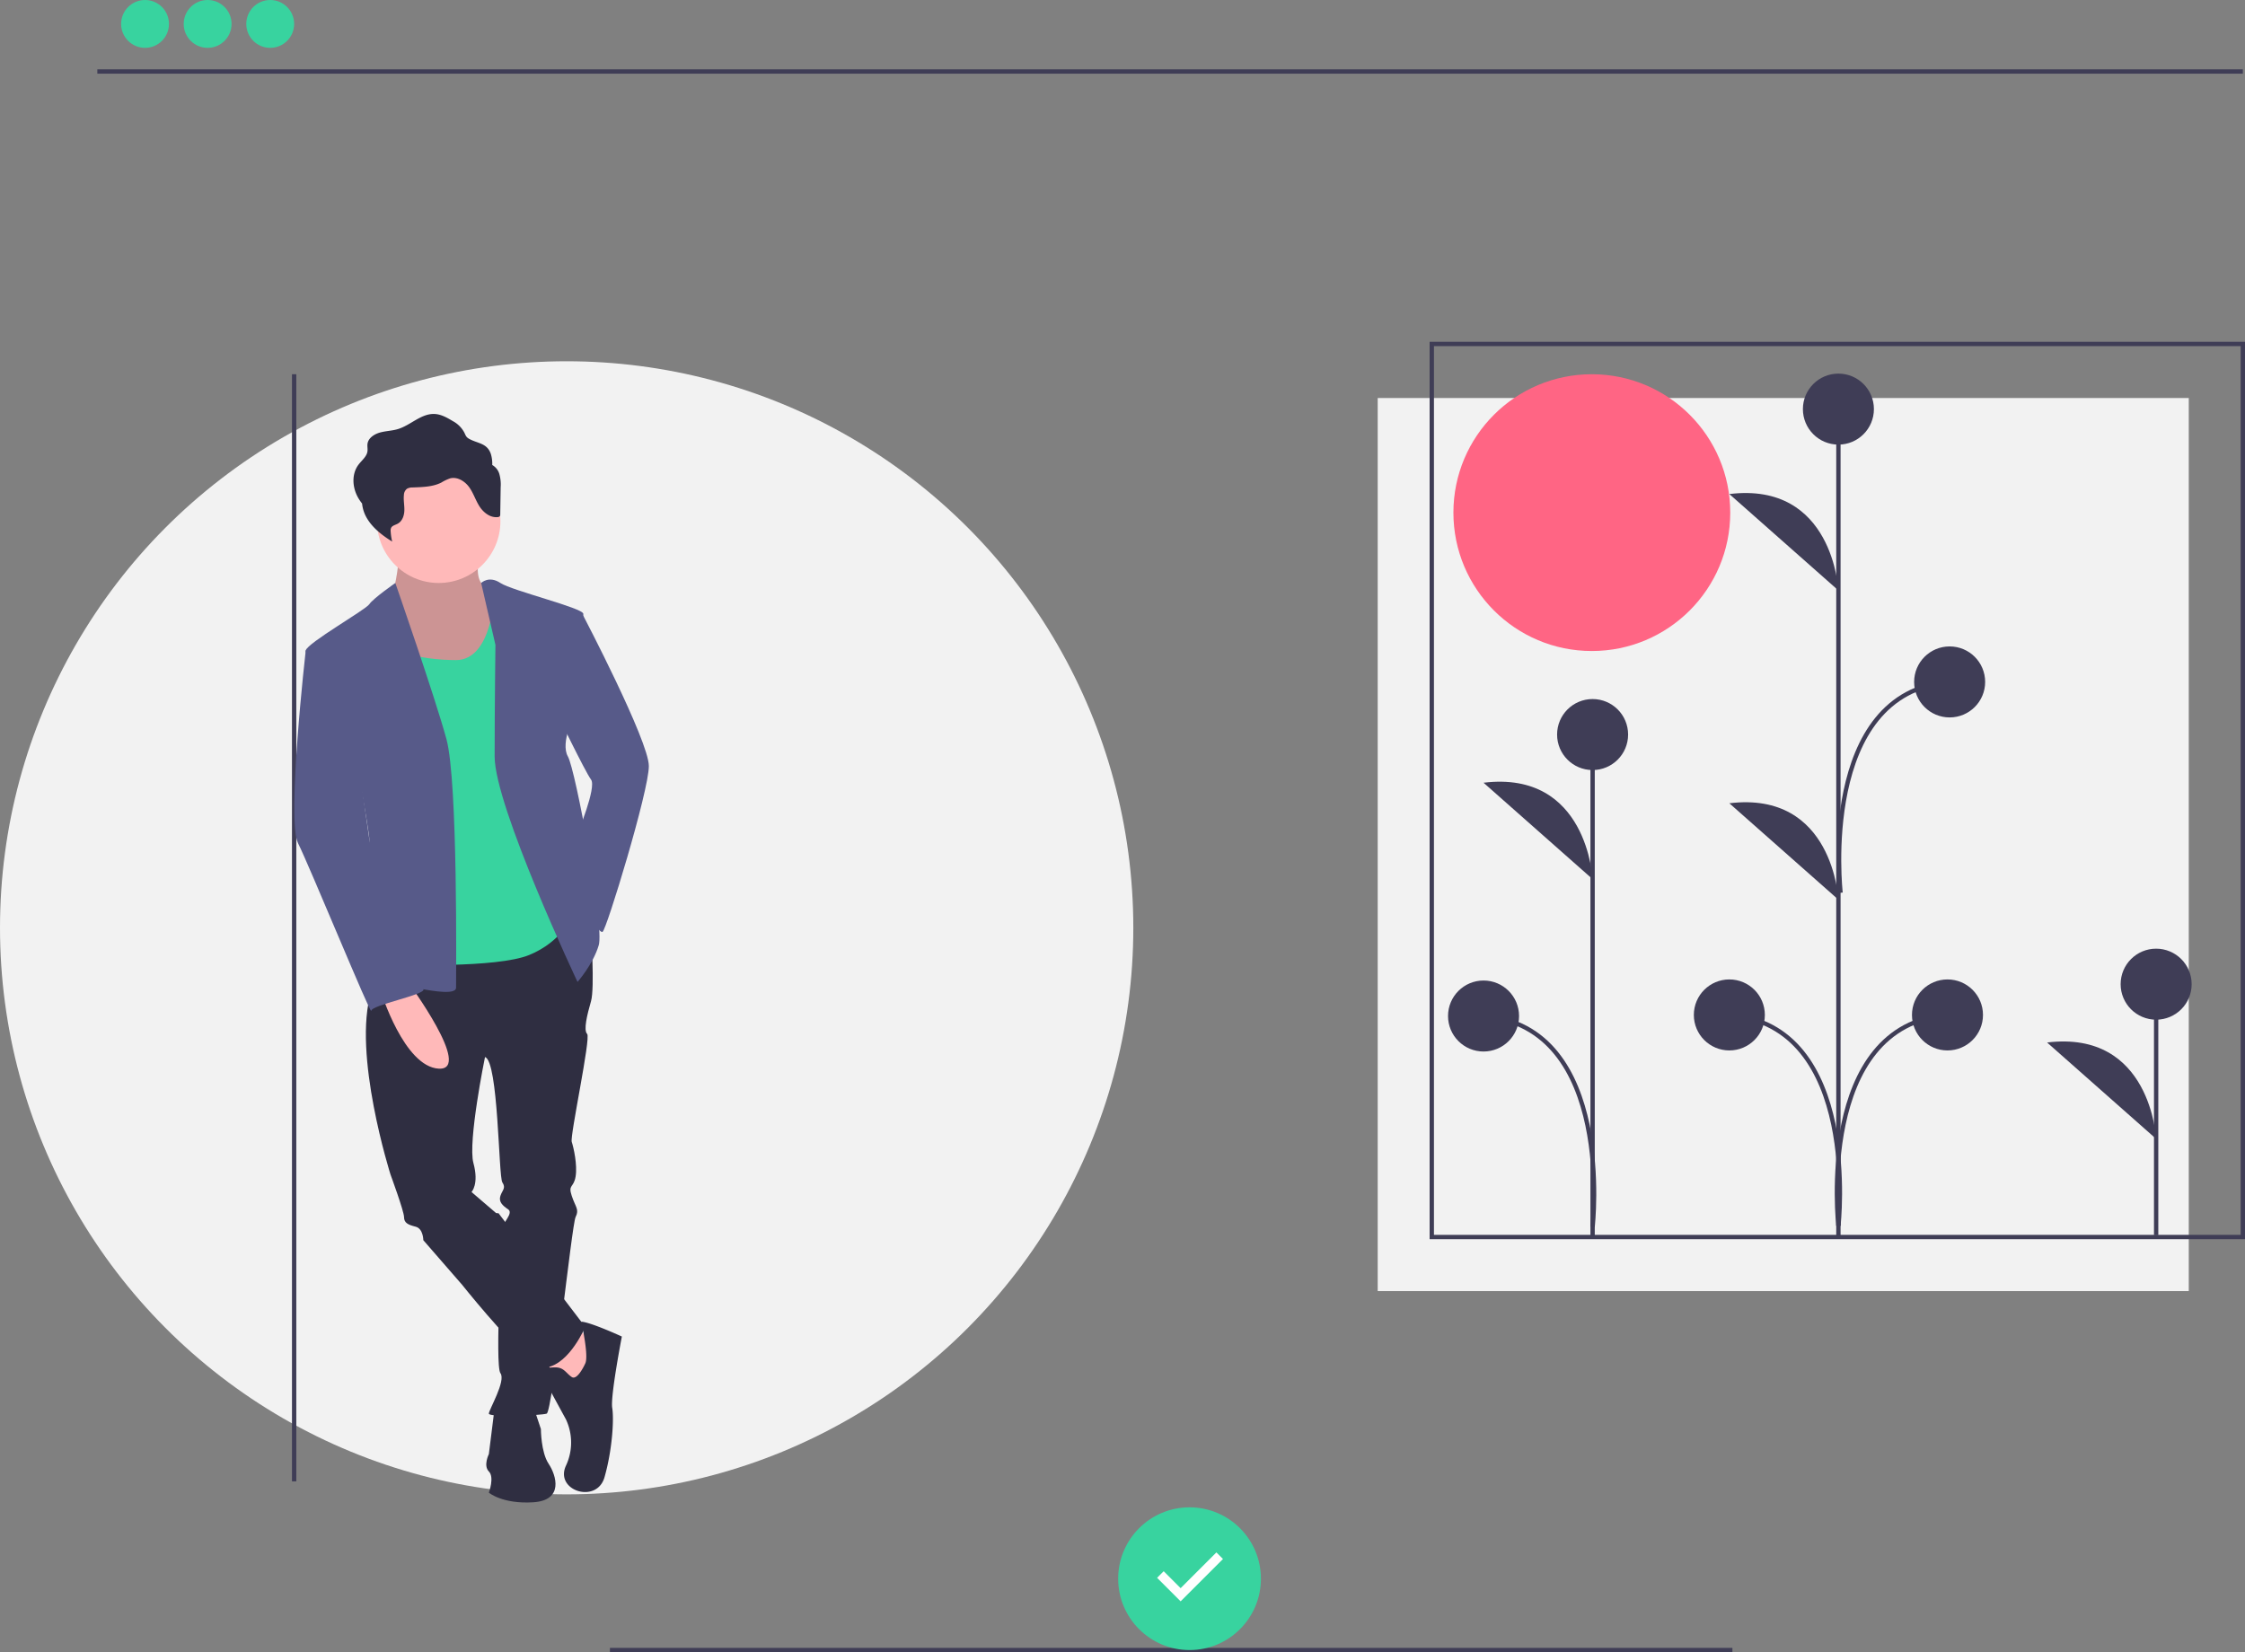 <svg xmlns="http://www.w3.org/2000/svg" data-name="Layer 1" width="1038" height="764.064" viewBox="0 0 1038 764.064" xmlns:xlink="http://www.w3.org/1999/xlink"><rect x="0" y="0" width="1038" height="764.064" fill="#808080" stroke="none"/><title>creation</title><rect x="637" y="184.064" width="375" height="413" fill="#f2f2f2"/><circle cx="262" cy="429.064" r="262" fill="#f2f2f2"/><line x1="996.917" y1="571.224" x2="996.917" y2="455.131" fill="#3f3d56" stroke="#3f3d56" stroke-miterlimit="10" stroke-width="2"/><circle cx="996.917" cy="455.131" r="16.417" fill="#3f3d56"/><path d="M1078.417,595.15s-2.345-50.443-50.424-44.58" transform="translate(-81.5 -68.468)" fill="#3f3d56"/><line x1="850.007" y1="571.379" x2="850.007" y2="189.375" fill="#3f3d56" stroke="#3f3d56" stroke-miterlimit="10" stroke-width="2"/><circle cx="850.007" cy="189.192" r="16.417" fill="#3f3d56"/><circle cx="799.583" cy="469.357" r="16.417" fill="#3f3d56"/><path d="M931.507,341.52s-2.345-50.443-50.424-44.58" transform="translate(-81.5 -68.468)" fill="#3f3d56"/><path d="M931.507,484.52s-2.345-50.443-50.424-44.58" transform="translate(-81.5 -68.468)" fill="#3f3d56"/><path d="M931.507,635.334s10.554-92.818-50.424-97.509" transform="translate(-81.5 -68.468)" fill="none" stroke="#3f3d56" stroke-miterlimit="10" stroke-width="2"/><circle cx="900.439" cy="469.357" r="16.417" fill="#3f3d56"/><path d="M931.514,635.334s-10.554-92.818,50.424-97.509" transform="translate(-81.5 -68.468)" fill="none" stroke="#3f3d56" stroke-miterlimit="10" stroke-width="2"/><circle cx="901.439" cy="315.357" r="16.417" fill="#3f3d56"/><path d="M932.514,481.334s-10.554-92.818,50.424-97.509" transform="translate(-81.5 -68.468)" fill="none" stroke="#3f3d56" stroke-miterlimit="10" stroke-width="2"/><line x1="736.356" y1="571.879" x2="736.356" y2="339.692" fill="#3f3d56" stroke="#3f3d56" stroke-miterlimit="10" stroke-width="2"/><circle cx="736.356" cy="339.692" r="16.417" fill="#3f3d56"/><path d="M817.856,475.02s-2.345-50.443-50.424-44.58" transform="translate(-81.5 -68.468)" fill="#3f3d56"/><path d="M817.856,635.834s10.554-92.818-50.424-97.509" transform="translate(-81.5 -68.468)" fill="none" stroke="#3f3d56" stroke-miterlimit="10" stroke-width="2"/><circle cx="685.932" cy="469.857" r="16.417" fill="#3f3d56"/><circle cx="736" cy="237.064" r="64" fill="#ff6584"/><line x1="45" y1="33.064" x2="1037" y2="33.064" fill="none" stroke="#3f3d56" stroke-miterlimit="10" stroke-width="2"/><line x1="282" y1="763.064" x2="801" y2="763.064" fill="none" stroke="#3f3d56" stroke-miterlimit="10" stroke-width="2"/><circle cx="67.064" cy="11.064" r="11.064" fill="#38d39f"/><circle cx="96" cy="11.064" r="11.064" fill="#38d39f"/><circle cx="124.936" cy="11.064" r="11.064" fill="#38d39f"/><rect x="662" y="159.064" width="375" height="413" fill="none" stroke="#3f3d56" stroke-miterlimit="10" stroke-width="2"/><line x1="136" y1="173.064" x2="136" y2="685.064" fill="none" stroke="#3f3d56" stroke-miterlimit="10" stroke-width="2"/><circle cx="550" cy="730.064" r="33" fill="#38d39f"/><polygon points="562.412 717.913 545.878 734.447 538.045 726.613 534.995 729.663 545.868 740.536 565.462 720.963 562.412 717.913" fill="#fff"/><path d="M303.07,326.483s-2.674,9.804,2.674,13.369,7.13,20.499,7.13,20.499l-10.695,29.411-28.52,5.348L262.963,374.611v-30.303s3.565-15.151,2.674-19.608S303.07,326.483,303.07,326.483Z" transform="translate(-81.5 -68.468)" fill="#ffb9b9"/><path d="M303.07,326.483s-2.674,9.804,2.674,13.369,7.13,20.499,7.13,20.499l-10.695,29.411-28.52,5.348L262.963,374.611v-30.303s3.565-15.151,2.674-19.608S303.07,326.483,303.07,326.483Z" transform="translate(-81.5 -68.468)" opacity="0.2"/><path d="M331.59,494.93l23.173,4.456s1.783,25.846,0,32.085-3.565,13.369-1.783,15.151-8.021,47.237-7.13,49.91,2.674,10.695,1.783,16.043-3.565,3.565-1.783,8.913,3.565,6.239,1.783,9.804-10.695,90.017-13.369,90.908-26.738,1.783-26.738,0,8.021-15.151,5.348-18.716.891-64.17.891-66.844,5.348-7.13,2.674-8.913-4.456-3.565-3.565-6.239,2.674-3.565.891-6.239-1.783-56.149-8.021-57.932c0,0-8.021,39.215-5.348,49.019s-.891,13.369-.891,13.369l12.478,10.695-16.934,32.085-17.825-20.499s0-5.348-3.565-6.239-5.348-1.783-5.348-4.456-6.239-19.608-6.239-19.608-17.825-56.149-8.913-84.669,12.346-27.576,12.346-27.576Z" transform="translate(-81.5 -68.468)" fill="#2f2e41"/><polygon points="264.35 610.952 274.154 621.647 270.589 651.059 262.567 651.059 250.09 623.43 264.35 610.952" fill="#ffb9b9"/><path d="M352.089,699.028s-3.565,8.021-6.239,6.239-3.56-4.456-7.573-4.456-7.578.891-6.687,2.674S343.176,724.874,343.176,724.874a25.193,25.193,0,0,1,0,21.39c-5.348,11.586,14.26,17.825,17.825,5.348s4.456-26.738,3.565-32.085,4.456-32.976,4.456-32.976-14.398-6.638-18.785-6.884C350.237,679.667,353.871,695.463,352.089,699.028Z" transform="translate(-81.5 -68.468)" fill="#2f2e41"/><path d="M328.025,718.636l3.565,10.695s0,10.695,3.565,16.043,7.13,16.934-7.13,17.825-20.499-4.456-20.499-4.456,2.674-7.13,0-9.804,0-8.021,0-8.021l2.674-21.39Z" transform="translate(-81.5 -68.468)" fill="#2f2e41"/><path d="M303.961,629.51h8.021l40.107,52.584s-7.13,16.934-17.825,18.716c0,0-1.783-.891-9.804-6.239s-29.411-32.085-29.411-32.085l-2.674-15.151Z" transform="translate(-81.5 -68.468)" fill="#2f2e41"/><circle cx="202.853" cy="241.081" r="28.52" fill="#ffb9b9"/><path d="M319.112,346.091l-8.913-3.565s-.891,31.194-17.825,31.194-34.759-4.456-34.759-13.369-14.26,16.043-14.26,16.043S256.724,465.519,255.833,466.41s9.804,48.128,9.804,48.128,45.454,1.783,60.605-4.456,19.608-17.825,19.608-17.825L339.611,413.826l-12.478-60.605Z" transform="translate(-81.5 -68.468)" fill="#38d39f"/><path d="M303.966,338.069s3.56-3.565,8.907,0,38.324,11.586,38.324,14.26v33.868s.891,5.348-1.783,8.913-8.913,16.934-5.348,23.173,16.934,78.431,14.26,87.343-9.804,16.934-9.804,16.934-38.324-81.104-38.324-104.277.372-51.602.372-51.602Z" transform="translate(-81.5 -68.468)" fill="#575a89"/><path d="M343.176,353.221h8.021s30.303,57.932,30.303,69.518-19.608,75.757-21.39,76.648-7.13-9.804-7.13-9.804l-4.456-35.65s8.913-21.39,6.239-24.955-16.043-31.194-16.043-31.194Z" transform="translate(-81.5 -68.468)" fill="#575a89"/><path d="M264.281,338.069s-10.231,7.13-12.013,9.804-28.52,17.825-29.411,21.39S243.355,403.131,243.355,403.131s8.913,49.91,8.913,53.475,3.565,64.17,3.565,64.17,36.541,10.695,36.541,4.456.891-95.364-4.456-114.972S264.281,338.069,264.281,338.069Z" transform="translate(-81.5 -68.468)" fill="#575a89"/><path d="M270.093,522.559s30.303,40.998,14.26,40.107-26.738-35.65-26.738-35.65Z" transform="translate(-81.5 -68.468)" fill="#ffb9b9"/><path d="M233.552,366.59l-10.695,2.674s-8.913,78.431-3.565,89.126,33.868,80.213,33.868,77.539,25.089-7.44,24.131-9.959-6.306-13.214-8.088-16.779-4.456-8.021-3.565-12.478-9.804-23.531-9.804-23.531-2.674-11.228-3.565-16.576-8.913-64.17-8.913-64.17Z" transform="translate(-81.5 -68.468)" fill="#575a89"/><path d="M312.317,287.471a7.087,7.087,0,0,0-3.227-3.965,15.185,15.185,0,0,0-.681-5.232c-1.775-4.94-5.981-4.657-9.949-6.841-1.722-.948-1.615-1.785-2.511-3.341a12.792,12.792,0,0,0-5.077-4.876c-2.546-1.527-5.233-3.099-8.245-3.292-6.329-.406-11.182,5.197-17.231,6.995-2.666.793-5.531.825-8.212,1.575s-5.355,2.538-5.754,5.143c-.184,1.203.141,2.436-.046,3.638-.372,2.389-2.599,4.063-4.09,6.028-3.297,4.346-2.92,10.486-.283,15.215a21.269,21.269,0,0,0,1.901,2.8,16.483,16.483,0,0,0,2.007,6.397c2.637,4.729,7.174,8.262,11.913,11.198a25.008,25.008,0,0,1-.703-4.775,3.116,3.116,0,0,1,.216-1.582c.528-1.039,1.923-1.315,2.986-1.883,2.203-1.178,3.066-3.785,3.13-6.169s-.473-4.771-.208-7.143a3.814,3.814,0,0,1,1.419-2.871,5.15,5.15,0,0,1,2.676-.601c4.513-.173,9.228-.251,13.209-2.26a20.071,20.071,0,0,1,4.111-1.957c3.383-.83,6.84,1.401,8.79,4.133s2.922,5.982,4.72,8.803,4.906,5.338,8.384,5.004a1.431,1.431,0,0,0,1.039-.435,1.395,1.395,0,0,0,.191-.833l.194-12.513A17.852,17.852,0,0,0,312.317,287.471Z" transform="translate(-81.5 -68.468)" fill="#2f2e41"/></svg>